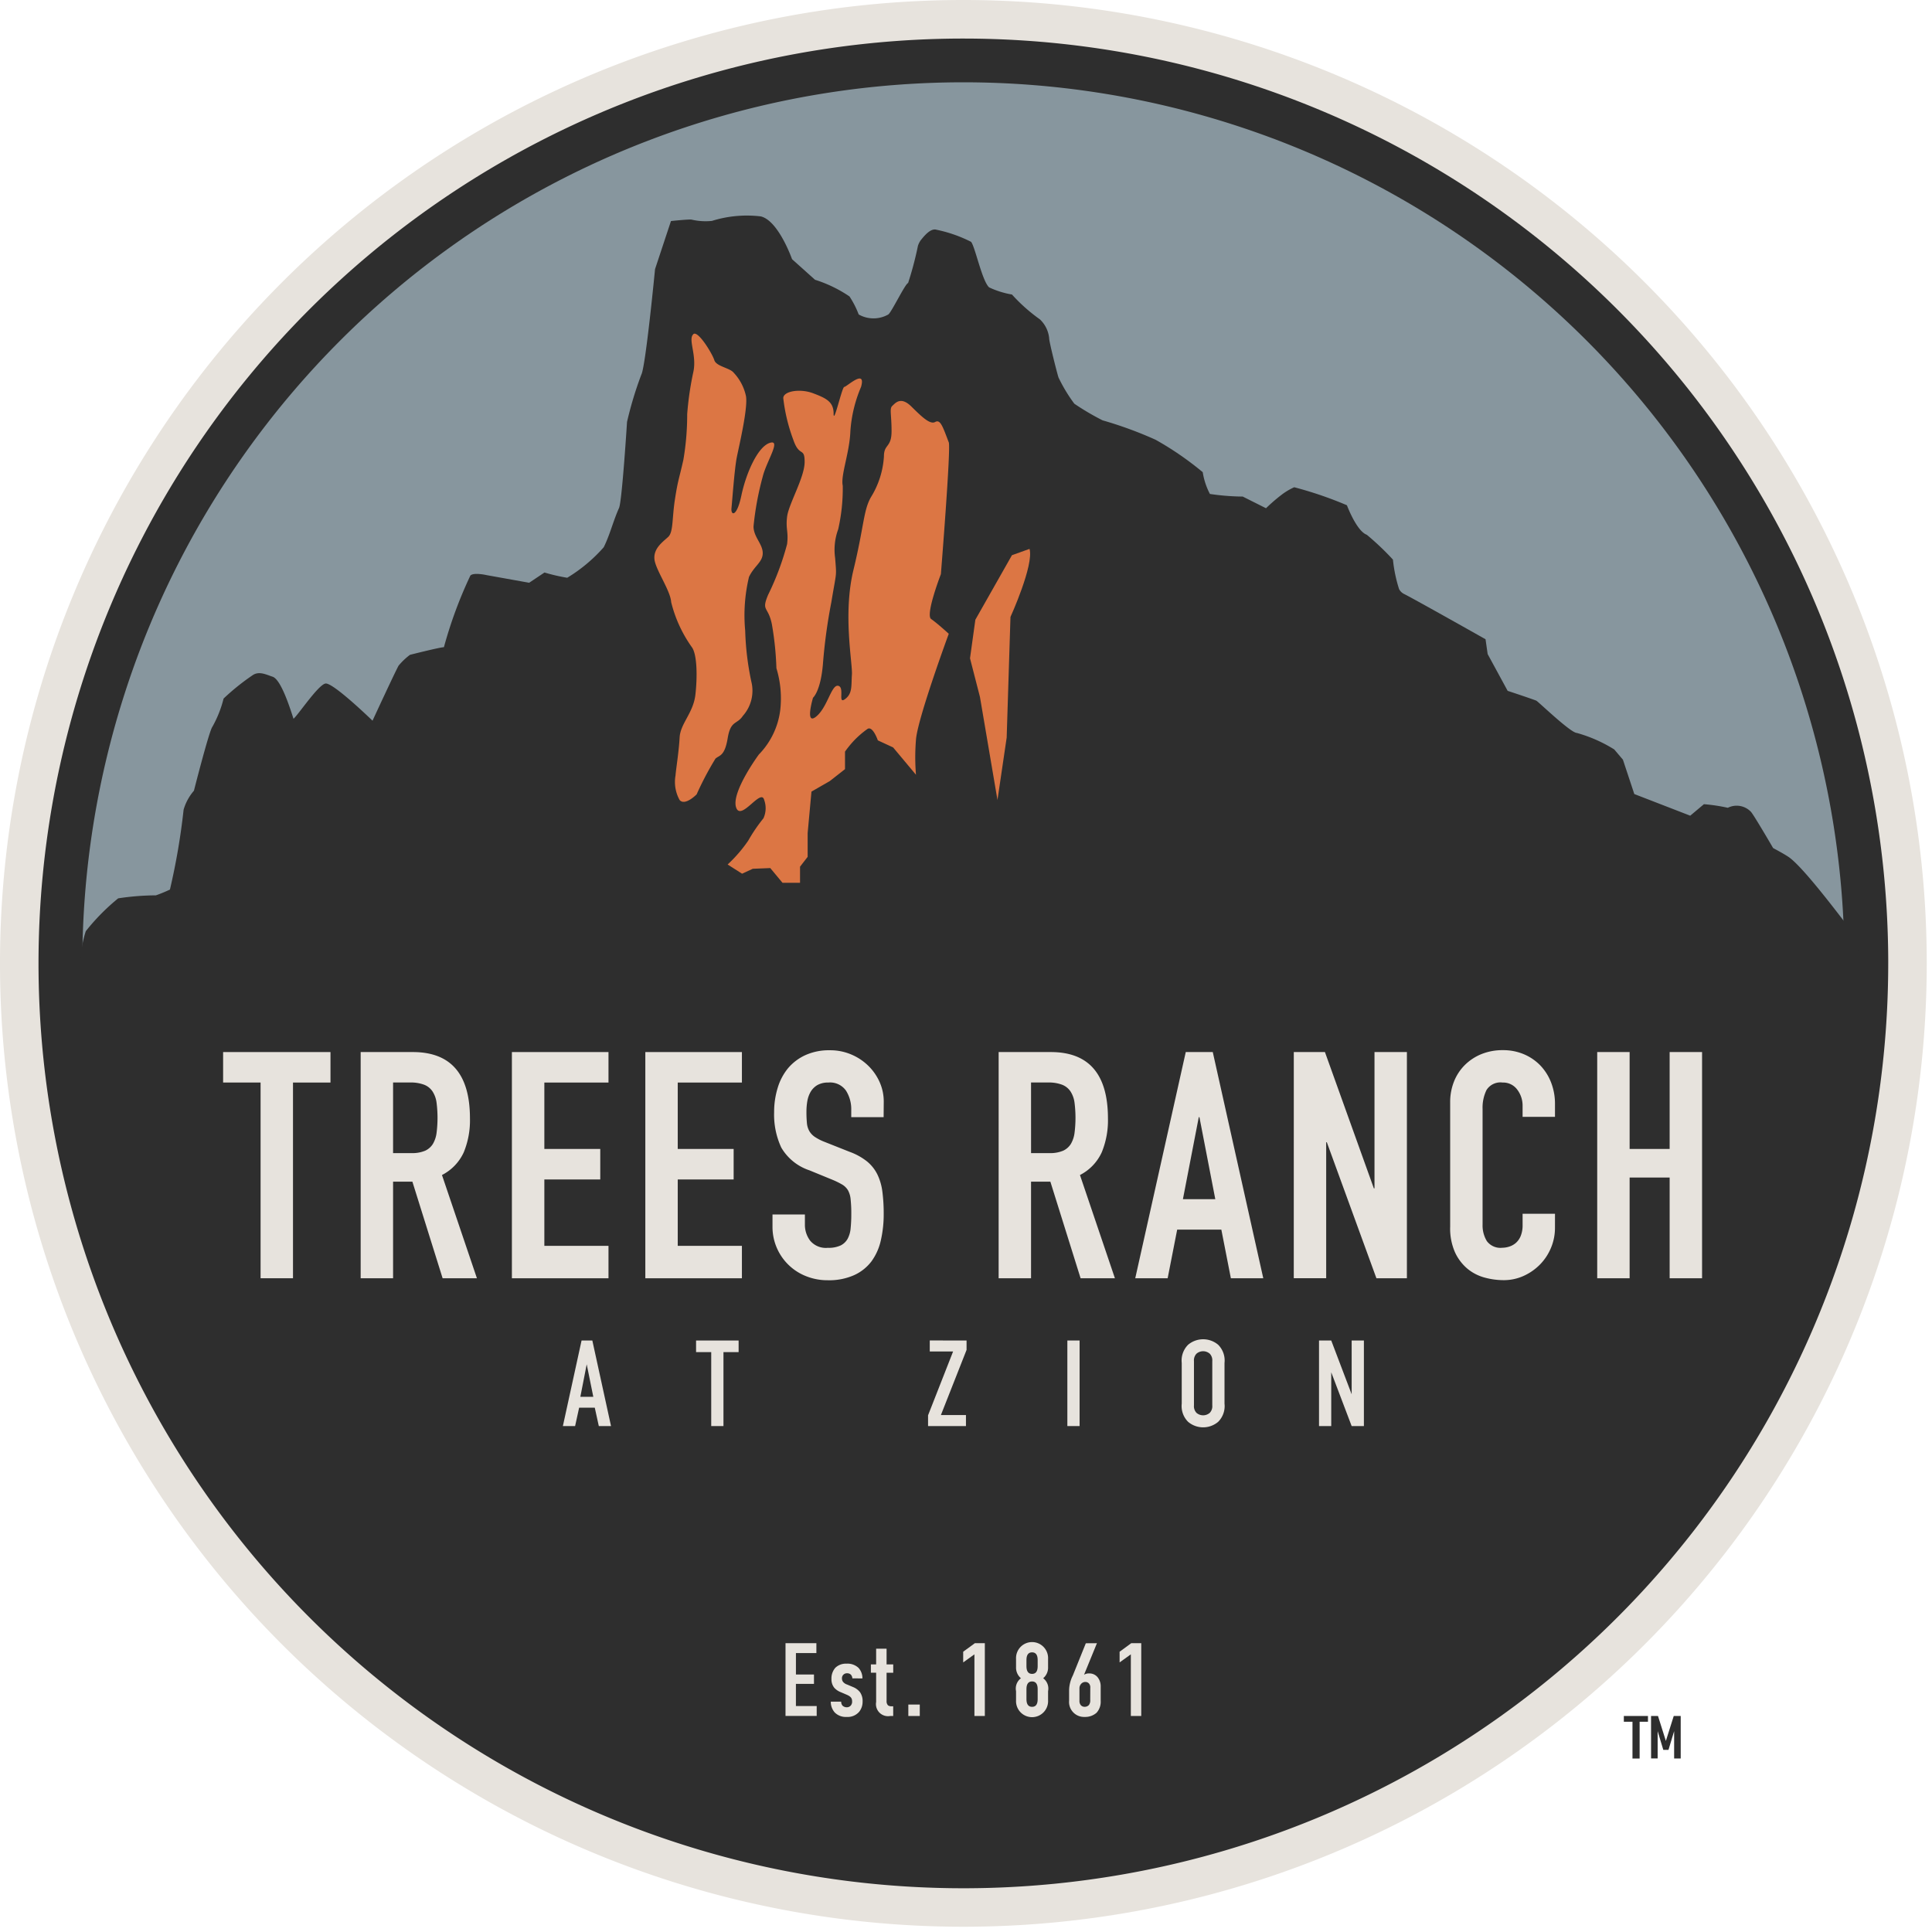 <svg id="logo" xmlns="http://www.w3.org/2000/svg" xmlns:xlink="http://www.w3.org/1999/xlink" width="147" height="147" viewBox="0 0 147 147">
  <defs>
    <clipPath id="clip-path">
      <rect id="Rectangle_5440" data-name="Rectangle 5440" width="147" height="147" fill="none"/>
    </clipPath>
  </defs>
  <g id="Group_13203" data-name="Group 13203" clip-path="url(#clip-path)">
    <path id="Path_48239" data-name="Path 48239" d="M146.6,73.3A73.3,73.3,0,1,1,73.3,0a73.3,73.3,0,0,1,73.3,73.3" transform="translate(0 0)" fill="#e7e3dd"/>
    <path id="Path_48240" data-name="Path 48240" d="M145.836,75.467A70.369,70.369,0,1,1,75.468,5.1a70.369,70.369,0,0,1,70.369,70.369" transform="translate(-2.167 -2.166)" fill="#2e2e2e"/>
    <path id="Path_48241" data-name="Path 48241" d="M10.893,77.929a67.037,67.037,0,0,1,134.075,0Z" transform="translate(-4.629 -4.629)" fill="#87969e"/>
    <path id="Path_48242" data-name="Path 48242" d="M77.212,183.878l-.307-1.4h-1.19l-.307,1.4h-.93l1.422-6.511h.819l1.422,6.511Zm-.921-4.7-.484,2.473h.986Z" transform="translate(-31.65 -75.372)" fill="#e7e3dd"/>
    <path id="Path_48243" data-name="Path 48243" d="M95.337,177.367v.883H94.184v5.627h-.931V178.25H92.1v-.883Z" transform="translate(-39.138 -75.372)" fill="#e7e3dd"/>
    <path id="Path_48244" data-name="Path 48244" d="M125.724,177.367v.715l-1.953,4.958h1.907v.837h-2.884v-.818L124.7,178.2h-1.776v-.837Z" transform="translate(-52.181 -75.372)" fill="#e7e3dd"/>
    <rect id="Rectangle_5438" data-name="Rectangle 5438" width="0.931" height="6.511" transform="translate(81.212 101.994)" fill="#e7e3dd"/>
    <path id="Path_48245" data-name="Path 48245" d="M156.36,179.008a1.692,1.692,0,0,1,.484-1.386,1.773,1.773,0,0,1,2.288,0,1.691,1.691,0,0,1,.482,1.386V182.1a1.69,1.69,0,0,1-.482,1.385,1.769,1.769,0,0,1-2.288,0,1.691,1.691,0,0,1-.484-1.385Zm2.324-.139a.726.726,0,0,0-.194-.569.774.774,0,0,0-1.006,0,.73.73,0,0,0-.194.569v3.366a.731.731,0,0,0,.194.569.775.775,0,0,0,1.006,0,.727.727,0,0,0,.194-.569Z" transform="translate(-66.445 -75.303)" fill="#e7e3dd"/>
    <path id="Path_48246" data-name="Path 48246" d="M175.454,177.367l1.554,4.091v-4.091h.931v6.511h-.931l-1.554-4.093v4.093h-.93v-6.511Z" transform="translate(-74.164 -75.372)" fill="#e7e3dd"/>
    <path id="Path_48247" data-name="Path 48247" d="M103.935,217.419h2.348v.752h-1.556V219.8H106.1v.713h-1.374V222.2h1.581v.752h-2.373Z" transform="translate(-44.167 -92.393)" fill="#e7e3dd"/>
    <path id="Path_48248" data-name="Path 48248" d="M111.565,221.239a.448.448,0,0,0-.119-.285.393.393,0,0,0-.285-.1.371.371,0,0,0-.388.395.434.434,0,0,0,.08.253.659.659,0,0,0,.308.207l.475.2a1.286,1.286,0,0,1,.507.38,1.161,1.161,0,0,1,.2.719,1.215,1.215,0,0,1-.254.767,1.151,1.151,0,0,1-.957.4,1.179,1.179,0,0,1-.916-.348,1.221,1.221,0,0,1-.293-.813h.791a.455.455,0,0,0,.1.3.468.468,0,0,0,.324.127.4.4,0,0,0,.307-.134.448.448,0,0,0,.1-.317c0-.2-.064-.355-.4-.5l-.466-.2a1.285,1.285,0,0,1-.49-.333,1.017,1.017,0,0,1-.215-.665,1.226,1.226,0,0,1,.292-.853,1.144,1.144,0,0,1,.846-.316,1.225,1.225,0,0,1,.918.316,1.162,1.162,0,0,1,.3.807Z" transform="translate(-46.711 -93.539)" fill="#e7e3dd"/>
    <path id="Path_48249" data-name="Path 48249" d="M116.425,218.148v1.194h.506v.633h-.506v2.152a.442.442,0,0,0,.112.332.473.473,0,0,0,.292.07h.1v.735h-.214a.919.919,0,0,1-1.084-1.066v-2.224h-.4v-.633h.4v-1.194Z" transform="translate(-48.968 -92.702)" fill="#e7e3dd"/>
    <rect id="Rectangle_5439" data-name="Rectangle 5439" width="0.871" height="0.871" transform="translate(69.112 129.694)" fill="#e7e3dd"/>
    <path id="Path_48250" data-name="Path 48250" d="M128.3,218.265l-.855.616v-.814l.886-.649h.761v5.537H128.3Z" transform="translate(-54.159 -92.392)" fill="#e7e3dd"/>
    <path id="Path_48251" data-name="Path 48251" d="M136.873,219.18a1.055,1.055,0,0,1-.373.847.977.977,0,0,1,.373.98v.7a1.22,1.22,0,1,1-2.437,0v-.7a.977.977,0,0,1,.371-.98,1.06,1.06,0,0,1-.371-.847v-.625a1.22,1.22,0,1,1,2.437,0Zm-.792-.514c0-.207-.022-.609-.426-.609s-.427.4-.427.609v.419c0,.206.022.609.427.609s.426-.4.426-.609Zm0,2.214c0-.205-.022-.609-.426-.609s-.427.4-.427.609v.712c0,.206.022.609.427.609s.426-.4.426-.609Z" transform="translate(-57.128 -92.334)" fill="#e7e3dd"/>
    <path id="Path_48252" data-name="Path 48252" d="M143.574,217.419l-.981,2.4a.706.706,0,0,1,.419-.1.8.8,0,0,1,.61.285,1.1,1.1,0,0,1,.238.728v1.082a1.239,1.239,0,0,1-.317.9,1.3,1.3,0,0,1-.9.315,1.139,1.139,0,0,1-1.186-1.233V221a2.6,2.6,0,0,1,.284-1.125l.988-2.451Zm-.506,3.4a.453.453,0,0,0-.086-.317.356.356,0,0,0-.285-.134.426.426,0,0,0-.309.127.5.5,0,0,0-.143.355v.941a.509.509,0,0,0,.088.325.373.373,0,0,0,.3.142.432.432,0,0,0,.331-.135.583.583,0,0,0,.1-.4Z" transform="translate(-60.112 -92.393)" fill="#e7e3dd"/>
    <path id="Path_48253" data-name="Path 48253" d="M148.995,218.265l-.855.616v-.814l.886-.649h.761v5.537h-.792Z" transform="translate(-62.953 -92.392)" fill="#e7e3dd"/>
    <path id="Path_48254" data-name="Path 48254" d="M145.721,83.3c-.312-.326-3.815-5.144-5.1-6.012-.372-.25-1.167-.67-1.167-.67s-1.524-2.618-1.7-2.77a1.5,1.5,0,0,0-1.746-.295,13.494,13.494,0,0,0-1.819-.274l-1.043.875-4.255-1.647-.866-2.614-.661-.78a10.869,10.869,0,0,0-2.847-1.255c-.487-.013-2.957-2.412-3.092-2.461-.715-.265-2.17-.741-2.17-.741l-1.522-2.8-.161-1.127s-5.366-3.027-6.179-3.435a.863.863,0,0,1-.4-.382,10.993,10.993,0,0,1-.467-2.243,20.857,20.857,0,0,0-1.989-1.889c-.785-.288-1.512-2.246-1.512-2.246a29.015,29.015,0,0,0-4.01-1.37,4.812,4.812,0,0,0-.98.587,13.17,13.17,0,0,0-1.166,1.01L99.1,49.874a18.066,18.066,0,0,1-2.5-.2,5.381,5.381,0,0,1-.546-1.656,23.683,23.683,0,0,0-3.584-2.466,29.7,29.7,0,0,0-4.035-1.478,19.371,19.371,0,0,1-2.15-1.266,12.032,12.032,0,0,1-1.2-1.985c-.076-.186-.735-2.794-.715-3a2.28,2.28,0,0,0-.707-1.434A13.046,13.046,0,0,1,81.539,34.5a6.7,6.7,0,0,1-1.74-.545c-.539-.5-1.058-3.074-1.37-3.463a10.489,10.489,0,0,0-2.634-.921c-.45-.137-.945.482-1.224.834a1.758,1.758,0,0,0-.185.386,25.887,25.887,0,0,1-.749,2.833c-.227.062-1.247,2.2-1.505,2.393a2.284,2.284,0,0,1-2.255,0,6.9,6.9,0,0,0-.7-1.371,10.039,10.039,0,0,0-2.623-1.269L64.806,31.81s-1.033-2.943-2.384-3.255a8.9,8.9,0,0,0-3.712.344,4.7,4.7,0,0,1-1.558-.1c-.242-.029-1.558.11-1.558.11l-1.212,3.661S53.666,40,53.337,40.6a27.968,27.968,0,0,0-1.086,3.593s-.38,6.041-.609,6.549c-.459,1.025-.668,1.976-1.164,2.987A11.912,11.912,0,0,1,47.7,56.051a13.825,13.825,0,0,1-1.729-.4l-1.166.78-3.217-.577s-1.006-.233-1.256.029a32.885,32.885,0,0,0-2.013,5.451c-.293,0-2.584.581-2.584.581a5.058,5.058,0,0,0-.868.827c-.313.574-1.981,4.185-1.981,4.185S29.861,63.985,29.3,64.1s-2.076,2.392-2.426,2.68c-.234-.71-.933-2.984-1.592-3.2-.482-.156-1.04-.461-1.539-.1a17.381,17.381,0,0,0-2.189,1.762,8.577,8.577,0,0,1-.856,2.154c-.25.33-1.4,4.857-1.4,4.857a3.842,3.842,0,0,0-.786,1.444,50.8,50.8,0,0,1-1.04,6.078,10.7,10.7,0,0,1-1.068.44,19.571,19.571,0,0,0-2.869.228,16.042,16.042,0,0,0-2.466,2.5,7.75,7.75,0,0,0-.374,2.807H145.924s.109-2.125-.2-2.451" transform="translate(-4.542 -12.091)" fill="#2e2e2e"/>
    <path id="Path_48255" data-name="Path 48255" d="M132.877,72.626c.348,1.227-1.45,5.179-1.45,5.179l-.289,9.178-.7,4.75-1.334-7.845-.756-2.936.407-2.936,2.784-4.909Z" transform="translate(-54.543 -30.863)" fill="#dc7644"/>
    <path id="Path_48256" data-name="Path 48256" d="M113.1,54.929c.172.454-.6,10.034-.6,10.034s-1.2,3.1-.74,3.416S113.1,69.5,113.1,69.5s-2.378,6.458-2.495,8.058a16.252,16.252,0,0,0,0,2.669l-1.74-2.08-1.162-.537s-.4-1.173-.812-.852a7.1,7.1,0,0,0-.986.852,7.758,7.758,0,0,0-.7.856V79.8l-1.159.909-1.393.8-.29,3.15v1.814l-.58.748v1.227h-1.333l-.93-1.121-1.333.053-.813.375-1.1-.7a10.731,10.731,0,0,0,1.566-1.813A12.473,12.473,0,0,1,99,83.538a1.835,1.835,0,0,0,.057-1.388c-.232-.961-1.8,1.707-2.147.534s1.741-4,1.741-4a5.871,5.871,0,0,0,1.624-3.363,7.853,7.853,0,0,0-.289-3.2,23.612,23.612,0,0,0-.348-3.363c-.289-1.387-.812-.951-.289-2.21a20.66,20.66,0,0,0,1.45-3.874c.116-.962-.116-1.122,0-2.082s1.334-2.99,1.334-4.164-.4-.319-.869-1.708a13.23,13.23,0,0,1-.756-3.148c0-.534,1.277-.747,2.263-.374s1.566.641,1.566,1.547.638-2.027.812-2.027,1.683-1.441,1.277,0a10.337,10.337,0,0,0-.812,3.362c-.059,1.655-.754,3.363-.58,4.164a14.018,14.018,0,0,1-.348,3.308,4.506,4.506,0,0,0-.232,2.189c.115,1.495.115.908-.29,3.363a41.328,41.328,0,0,0-.639,4.7c-.174,2.081-.754,2.562-.754,2.562s-.638,2.135.232,1.44,1.162-2.455,1.683-2.348-.058,1.441.521,1.014.465-1.014.524-1.868-.7-4.591.115-7.952.754-4.538,1.335-5.55a6.648,6.648,0,0,0,.986-3.1c0-.961.58-.64.58-1.922s-.175-1.708.058-1.921.639-.748,1.45.052,1.422,1.388,1.813,1.174.565.322,1.03,1.549" transform="translate(-40.911 -21.278)" fill="#dc7644"/>
    <path id="Path_48257" data-name="Path 48257" d="M89.544,44.2c-.419.385.289,1.6,0,2.882a23.556,23.556,0,0,0-.465,3.2,20.417,20.417,0,0,1-.29,3.47c-.347,1.546-.406,1.493-.639,2.987s-.115,2.508-.521,2.883-1.1.855-1.045,1.655,1.221,2.4,1.277,3.308A10.056,10.056,0,0,0,89.428,68c.406.534.435,2.242.275,3.631s-1.144,2.186-1.2,3.254-.276,2.4-.312,2.882a2.831,2.831,0,0,0,.312,1.869c.407.479,1.294-.428,1.294-.428a23.782,23.782,0,0,1,1.433-2.72c.29-.267.7-.162.929-1.549s.694-1.014,1.159-1.708a2.872,2.872,0,0,0,.639-2.615,21.473,21.473,0,0,1-.465-3.869,12.546,12.546,0,0,1,.29-4.085c.407-.852,1.045-1.119,1.045-1.813s-.7-1.228-.7-2.028a22.554,22.554,0,0,1,.7-3.791c.289-1.174,1.45-2.88.521-2.561s-1.8,2.35-2.146,4-.811,1.547-.753.961.232-2.99.4-3.844.872-3.788.7-4.695a3.742,3.742,0,0,0-.928-1.763c-.29-.373-1.332-.478-1.478-.96s-1.248-2.3-1.6-1.975" transform="translate(-36.793 -18.766)" fill="#dc7644"/>
    <path id="Path_48258" data-name="Path 48258" d="M32.372,141.518H29.521V139.2H37.69v2.32H34.838V156.41H32.372Z" transform="translate(-12.545 -59.152)" fill="#e7e3dd"/>
    <path id="Path_48259" data-name="Path 48259" d="M47.722,139.2h3.964q4.353,0,4.352,5.054a6.4,6.4,0,0,1-.472,2.574,3.647,3.647,0,0,1-1.658,1.728l2.66,7.856H53.958l-2.3-7.349H50.188v7.349H47.722Zm2.466,7.688h1.4a2.5,2.5,0,0,0,1.039-.181,1.357,1.357,0,0,0,.592-.52,2.209,2.209,0,0,0,.278-.834,9.137,9.137,0,0,0,0-2.3,2.042,2.042,0,0,0-.3-.846,1.355,1.355,0,0,0-.641-.52,2.9,2.9,0,0,0-1.086-.171H50.188Z" transform="translate(-20.28 -59.152)" fill="#e7e3dd"/>
    <path id="Path_48260" data-name="Path 48260" d="M67.731,139.2H75.08v2.32H70.2v5.052h4.254v2.322H70.2v5.051H75.08v2.467H67.731Z" transform="translate(-28.782 -59.152)" fill="#e7e3dd"/>
    <path id="Path_48261" data-name="Path 48261" d="M85.387,139.2h7.349v2.32H87.853v5.052h4.254v2.322H87.853v5.051h4.883v2.467H85.387Z" transform="translate(-36.286 -59.152)" fill="#e7e3dd"/>
    <path id="Path_48262" data-name="Path 48262" d="M110.663,144.045H108.2v-.556a2.638,2.638,0,0,0-.4-1.462,1.477,1.477,0,0,0-1.342-.616,1.633,1.633,0,0,0-.834.193,1.449,1.449,0,0,0-.506.5,2.114,2.114,0,0,0-.256.7,4.726,4.726,0,0,0-.071.835,8.365,8.365,0,0,0,.036.858,1.516,1.516,0,0,0,.182.606,1.378,1.378,0,0,0,.423.446,3.8,3.8,0,0,0,.761.386l1.886.749a4.687,4.687,0,0,1,1.33.737,3.01,3.01,0,0,1,.784.992,4.222,4.222,0,0,1,.376,1.306,12.82,12.82,0,0,1,.1,1.679,8.9,8.9,0,0,1-.217,2.018,4.3,4.3,0,0,1-.713,1.6,3.434,3.434,0,0,1-1.318,1.049,4.682,4.682,0,0,1-2.007.389,4.388,4.388,0,0,1-1.668-.316,4.024,4.024,0,0,1-2.538-3.77v-.92h2.466v.776a2,2,0,0,0,.4,1.22,1.552,1.552,0,0,0,1.34.543,2.177,2.177,0,0,0,.98-.181,1.244,1.244,0,0,0,.531-.507,2.074,2.074,0,0,0,.229-.81,10.289,10.289,0,0,0,.049-1.066,9.949,9.949,0,0,0-.049-1.11,1.757,1.757,0,0,0-.2-.7,1.27,1.27,0,0,0-.436-.435,6.023,6.023,0,0,0-.737-.364l-1.764-.724a3.9,3.9,0,0,1-2.14-1.729,5.944,5.944,0,0,1-.545-2.694,6.226,6.226,0,0,1,.267-1.838,4.3,4.3,0,0,1,.786-1.5,3.786,3.786,0,0,1,1.318-1,4.336,4.336,0,0,1,1.861-.374,4.074,4.074,0,0,1,1.68.34,4.169,4.169,0,0,1,1.307.894,4.014,4.014,0,0,1,.833,1.245,3.623,3.623,0,0,1,.289,1.413Z" transform="translate(-43.431 -59.044)" fill="#e7e3dd"/>
    <path id="Path_48263" data-name="Path 48263" d="M132.135,139.2H136.1q4.351,0,4.352,5.054a6.382,6.382,0,0,1-.473,2.574,3.639,3.639,0,0,1-1.657,1.728l2.66,7.856h-2.611l-2.3-7.349H134.6v7.349h-2.466Zm2.466,7.688H136a2.5,2.5,0,0,0,1.039-.181,1.357,1.357,0,0,0,.592-.52,2.21,2.21,0,0,0,.278-.834,9.138,9.138,0,0,0,0-2.3,2.042,2.042,0,0,0-.3-.846,1.355,1.355,0,0,0-.641-.52,2.9,2.9,0,0,0-1.086-.171H134.6Z" transform="translate(-56.151 -59.152)" fill="#e7e3dd"/>
    <path id="Path_48264" data-name="Path 48264" d="M154.053,139.2h2.055l3.843,17.211h-2.466l-.725-3.7H153.4l-.725,3.7h-2.466Zm1.04,4.955h-.05l-1.206,6.238H156.3Z" transform="translate(-63.832 -59.152)" fill="#e7e3dd"/>
    <path id="Path_48265" data-name="Path 48265" d="M171.187,139.2h2.369l3.723,10.371h.048V139.2h2.466v17.212h-2.319L173.7,146.062h-.049v10.347h-2.466Z" transform="translate(-72.746 -59.152)" fill="#e7e3dd"/>
    <path id="Path_48266" data-name="Path 48266" d="M199.848,152.458a3.9,3.9,0,0,1-.3,1.522,3.993,3.993,0,0,1-.833,1.27,4.135,4.135,0,0,1-1.246.871,3.641,3.641,0,0,1-1.535.326,5.524,5.524,0,0,1-1.426-.193,3.467,3.467,0,0,1-1.305-.664,3.6,3.6,0,0,1-.955-1.246,4.469,4.469,0,0,1-.374-1.958V142.91a4.2,4.2,0,0,1,.29-1.572,3.69,3.69,0,0,1,.823-1.257,3.835,3.835,0,0,1,1.268-.834,4.264,4.264,0,0,1,1.633-.3,4.041,4.041,0,0,1,1.57.3,3.808,3.808,0,0,1,1.258.846,3.921,3.921,0,0,1,.833,1.305,4.45,4.45,0,0,1,.3,1.657v.966h-2.465V143.2a2,2,0,0,0-.413-1.258,1.328,1.328,0,0,0-1.11-.531,1.251,1.251,0,0,0-1.221.568,3.041,3.041,0,0,0-.3,1.439v8.8a2.29,2.29,0,0,0,.325,1.258,1.287,1.287,0,0,0,1.173.506,1.778,1.778,0,0,0,.519-.084,1.435,1.435,0,0,0,.508-.278,1.4,1.4,0,0,0,.374-.531,2.165,2.165,0,0,0,.146-.846v-.846h2.465Z" transform="translate(-81.535 -59.044)" fill="#e7e3dd"/>
    <path id="Path_48267" data-name="Path 48267" d="M211.334,139.2H213.8v7.373h3.045V139.2h2.467v17.212h-2.467v-7.663H213.8v7.663h-2.466Z" transform="translate(-89.807 -59.152)" fill="#e7e3dd"/>
    <path id="Path_48268" data-name="Path 48268" d="M215.514,227.485h-.657v-.439h1.836v.439h-.635v2.8h-.544Zm1.413-.439h.528l.6,1.9.6-1.9h.529v3.235h-.5V228.2l-.431,1.428h-.393l-.431-1.428v2.079h-.5Z" transform="translate(-91.304 -96.484)" fill="#2e2e2e"/>
  </g>
</svg>
